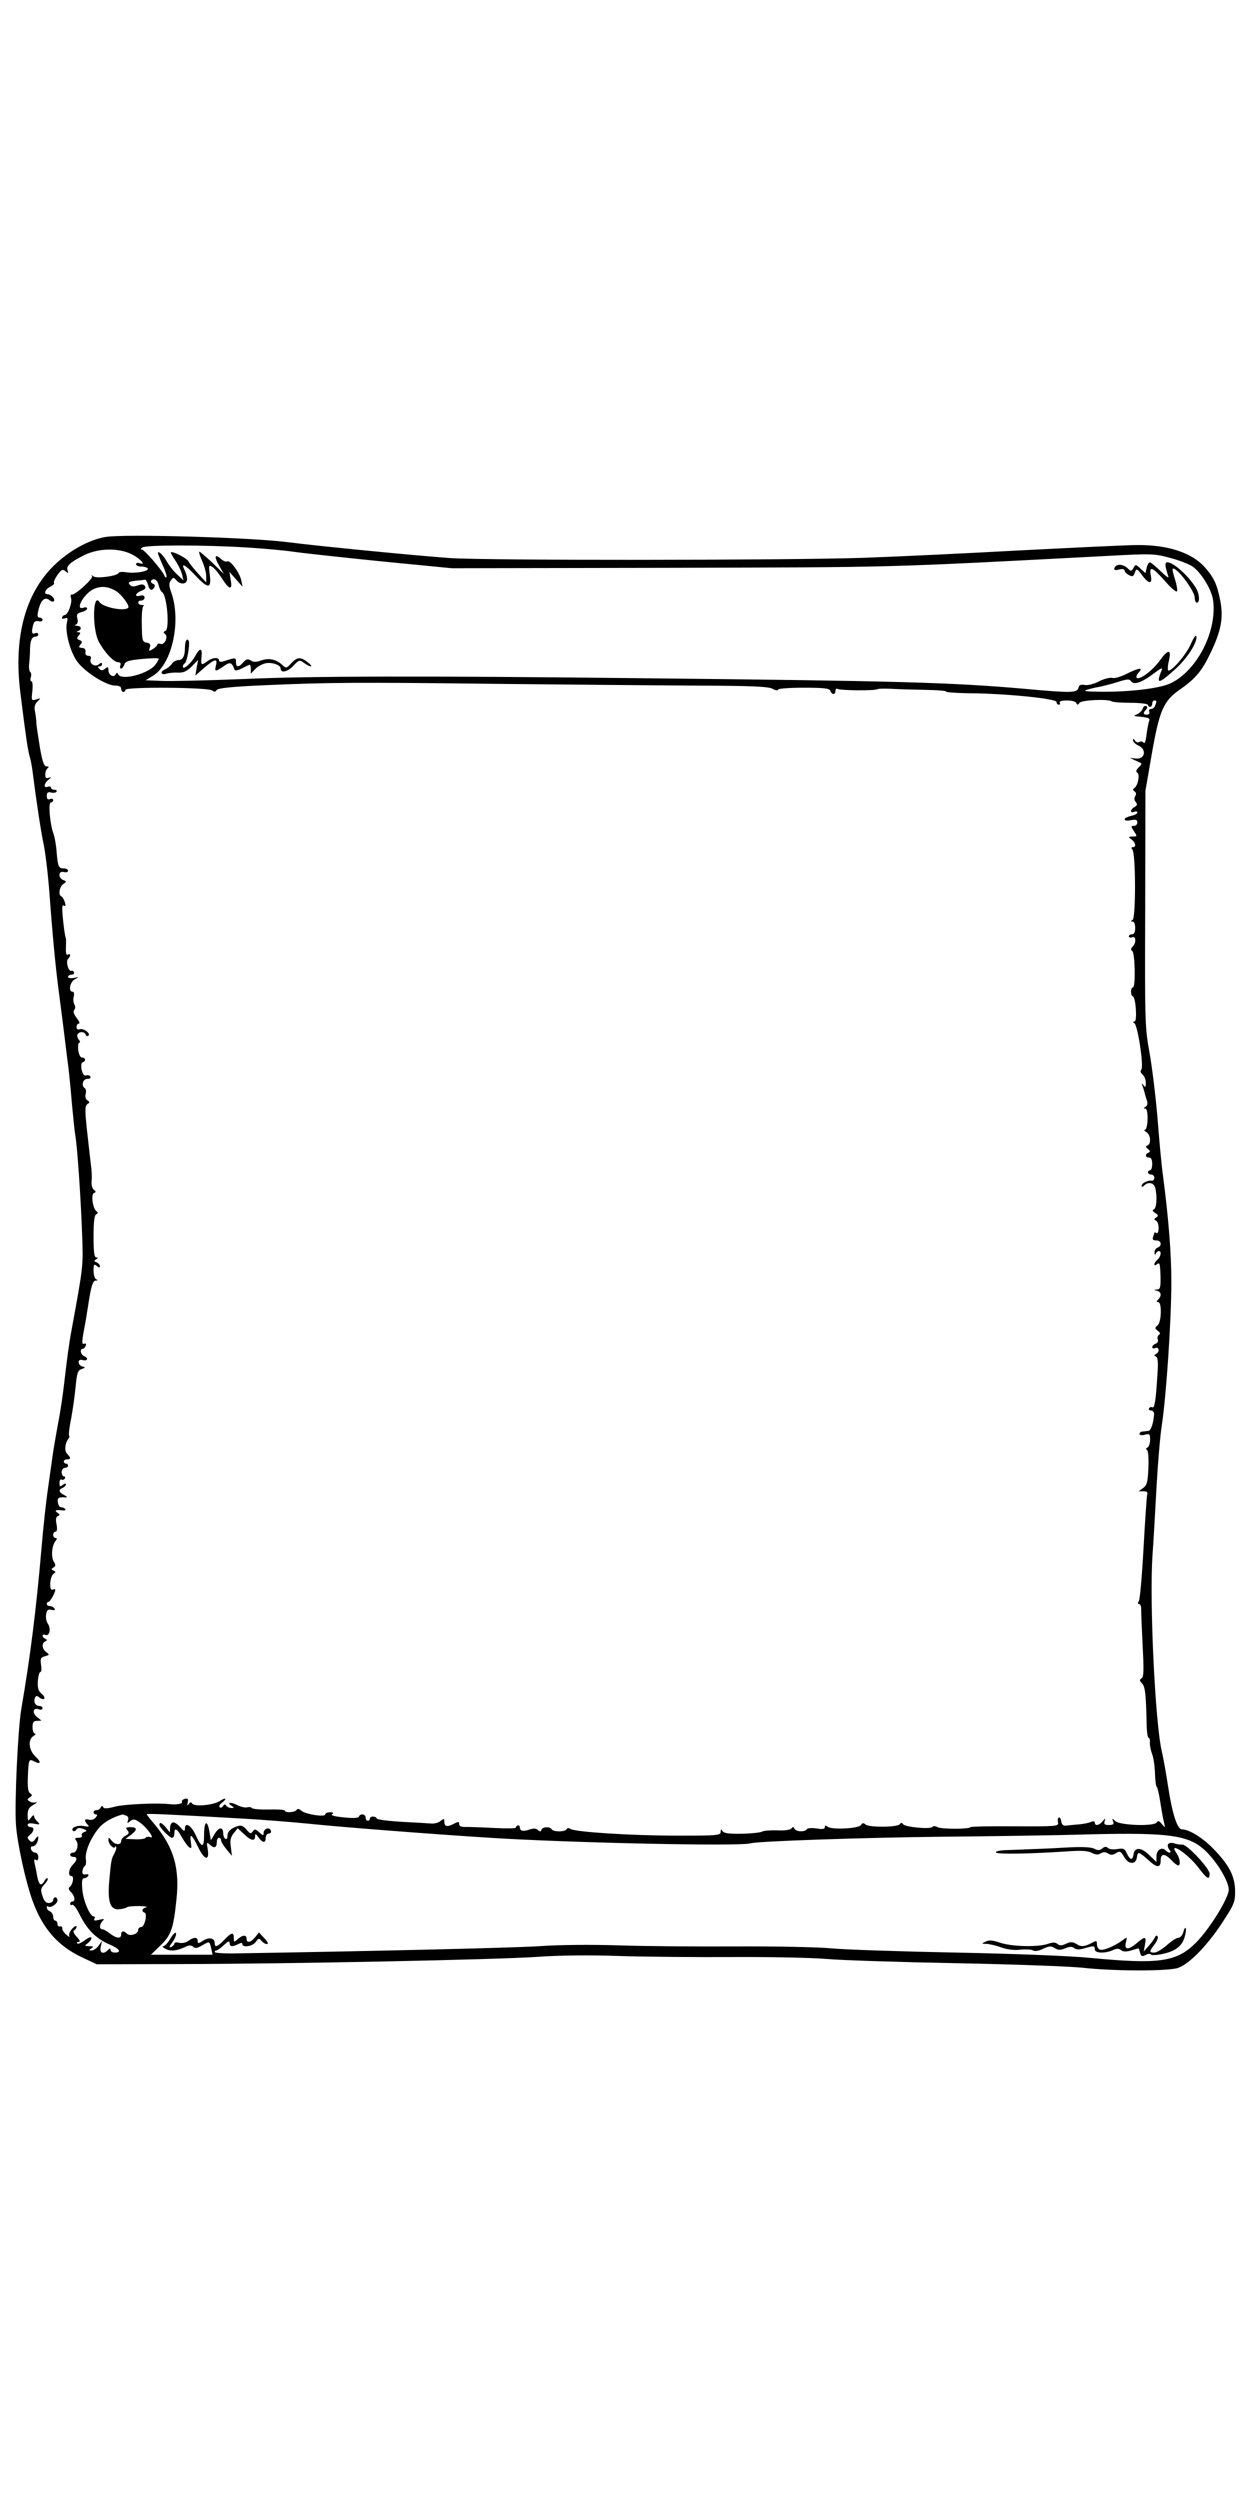 <?xml version="1.0" standalone="no"?>
<!DOCTYPE svg PUBLIC "-//W3C//DTD SVG 20010904//EN"
 "http://www.w3.org/TR/2001/REC-SVG-20010904/DTD/svg10.dtd">
<svg version="1.0" xmlns="http://www.w3.org/2000/svg"
 width="200pt" height="400pt" viewBox="0 0 588 691"
 preserveAspectRatio="xMidYMid meet">
<g transform="translate(0,691) scale(0.1,-0.1)"
fill="#000000" stroke="none" class="pergamino_svg">
<path d="M496 6809 c-78 -13 -171 -65 -242 -134 -136 -133 -191 -340 -158
-600 25 -202 35 -271 44 -300 5 -16 11 -50 14 -75 17 -135 38 -273 51 -335 8
-38 19 -128 25 -200 17 -229 31 -377 46 -490 8 -60 19 -148 25 -195 6 -47 14
-119 20 -160 5 -41 13 -124 18 -185 6 -60 12 -123 15 -140 9 -45 26 -291 32
-460 6 -156 7 -150 -51 -465 -9 -47 -22 -144 -30 -216 -8 -73 -22 -167 -31
-210 -8 -44 -19 -106 -24 -139 -5 -33 -15 -109 -24 -170 -9 -60 -23 -189 -31
-285 -25 -289 -53 -512 -95 -755 -16 -96 -32 -442 -25 -543 6 -87 45 -267 78
-358 47 -130 119 -213 232 -266 l70 -33 390 1 c539 1 1498 21 1685 34 97 7
239 9 380 4 124 -4 366 -6 538 -5 172 1 370 -3 440 -9 70 -6 345 -15 612 -20
267 -5 532 -15 590 -21 149 -17 406 -17 452 -1 53 19 137 105 207 212 57 87
61 98 61 149 -1 70 -27 121 -100 197 -52 54 -115 93 -151 94 -21 0 -45 74 -64
200 -9 58 -22 133 -30 167 -31 132 -58 697 -44 918 5 66 13 210 19 320 6 110
17 243 25 295 21 136 45 494 45 673 0 140 -13 300 -40 507 -6 41 -17 161 -25
265 -9 105 -26 244 -38 310 -21 116 -22 141 -20 675 l1 555 30 173 c36 206 55
250 133 304 72 50 104 88 144 173 49 102 61 164 45 245 -15 76 -29 107 -72
156 -61 69 -175 107 -322 105 -45 0 -290 -12 -546 -25 -256 -14 -589 -30 -740
-35 -352 -12 -1774 -13 -1945 -1 -167 12 -617 56 -765 75 -173 22 -767 39
-854 24z m659 -49 c83 -5 182 -14 222 -20 40 -6 224 -26 410 -45 l338 -33
1030 2 c1077 3 988 0 2055 56 205 11 219 11 293 -9 43 -11 91 -30 107 -41 41
-29 88 -106 96 -156 21 -145 -73 -332 -199 -393 -50 -24 -188 -41 -327 -40
-75 1 -89 3 -65 10 17 5 42 11 56 13 15 3 52 12 84 22 46 15 58 16 65 5 12
-20 51 -7 106 35 33 25 45 31 39 18 -28 -70 -17 -69 61 1 59 52 110 133 101
158 -2 7 -14 -11 -26 -39 -21 -49 -95 -134 -106 -122 -3 3 -2 24 4 47 12 54
-4 53 -44 -2 -33 -46 -92 -90 -107 -81 -5 3 -2 14 8 25 24 26 4 24 -55 -5 -27
-14 -57 -23 -68 -20 -11 3 -40 -4 -63 -16 -25 -13 -53 -20 -68 -17 -18 3 -26
0 -29 -14 -7 -24 -35 -24 -255 -4 -346 30 -581 37 -1833 50 -992 11 -1526 10
-1835 -4 -173 -7 -349 -11 -390 -9 l-75 3 36 22 c89 56 132 256 85 390 -12 33
-12 45 -2 58 11 15 13 15 25 1 20 -23 51 -20 51 5 0 11 -5 29 -11 41 -20 38 0
29 47 -21 63 -67 79 -67 71 -1 -6 46 -5 49 12 38 10 -6 30 -30 45 -54 35 -55
51 -57 41 -6 l-6 37 31 -35 31 -35 -6 30 c-8 37 -53 98 -66 89 -6 -3 -19 2
-30 12 -29 26 -33 11 -8 -32 l22 -39 -54 53 c-30 28 -58 52 -61 52 -4 0 2 -19
12 -42 11 -24 20 -56 20 -73 l0 -30 -39 43 c-21 23 -41 49 -45 57 -5 13 -75
49 -82 42 -2 -2 7 -19 21 -39 13 -19 27 -48 31 -64 l7 -29 -27 25 c-15 13 -37
40 -49 60 -20 34 -38 52 -44 46 -2 -2 8 -27 21 -57 14 -29 22 -56 19 -59 -3
-3 -8 1 -10 8 -9 23 -94 122 -106 122 -7 0 -6 4 3 10 19 12 291 12 485 0z
m-534 -33 c41 -21 69 -54 35 -41 -9 3 -16 1 -16 -5 0 -6 11 -11 24 -11 14 0
27 -4 31 -9 8 -13 -58 -25 -100 -18 -19 3 -35 2 -37 -3 -5 -15 -106 -28 -119
-16 -8 7 -10 7 -6 0 6 -11 -82 -91 -96 -86 -5 1 -6 -6 -3 -16 7 -21 -14 -79
-29 -80 -5 0 -11 -5 -13 -11 -2 -7 3 -8 13 -5 13 5 15 2 10 -19 -10 -38 12
-129 44 -178 32 -50 138 -119 183 -119 18 0 28 -5 28 -15 0 -8 5 -15 10 -15 6
0 10 5 10 10 0 15 391 12 408 -3 10 -8 16 -7 21 2 6 9 70 16 232 23 301 13
427 14 1094 6 314 -3 726 -7 916 -8 272 -1 352 -4 373 -15 14 -8 26 -10 26 -4
0 5 52 9 120 9 98 0 122 -3 126 -15 8 -20 24 -19 24 1 0 8 5 12 11 8 13 -7
173 -9 186 -1 4 3 33 3 63 2 30 -2 101 -4 158 -5 56 -1 102 -4 102 -8 0 -4 48
-7 108 -8 168 -1 412 -25 412 -41 0 -7 5 -13 11 -13 5 0 7 5 4 10 -4 6 10 10
34 10 22 0 42 -5 44 -12 4 -10 8 -10 15 1 10 13 131 19 151 7 5 -4 46 -7 90
-7 45 0 81 -5 81 -10 0 -5 5 -9 10 -9 6 0 10 7 10 15 0 8 5 15 10 15 12 0 12
-3 4 -24 -3 -9 -12 -16 -20 -16 -7 0 -11 -6 -8 -13 3 -8 -2 -14 -11 -14 -18 0
-19 9 -4 24 7 7 7 13 1 17 -6 3 -13 -2 -17 -13 -3 -10 -16 -22 -28 -27 -18 -6
-14 -8 21 -11 36 -4 43 -7 37 -21 -3 -9 -9 -39 -12 -65 -3 -27 -9 -43 -13 -36
-4 6 -13 8 -20 4 -7 -4 -16 -2 -21 6 -6 11 -9 11 -9 1 0 -7 11 -18 25 -24 41
-18 31 -67 -13 -61 l-27 3 25 -12 c14 -6 27 -13 29 -14 2 -2 -4 -11 -14 -20
-11 -12 -13 -19 -5 -24 13 -8 3 -61 -14 -72 -8 -6 -8 -10 1 -16 8 -5 9 -13 3
-22 -5 -9 -5 -20 3 -28 8 -11 7 -16 -6 -23 -21 -12 -23 -31 -2 -23 8 4 15 2
15 -4 0 -5 -14 -12 -30 -15 -16 -4 -30 -11 -30 -16 0 -6 13 -8 30 -4 23 4 30
2 30 -11 0 -9 -7 -16 -16 -16 -15 0 -15 -2 0 -25 16 -24 16 -25 -6 -25 -21 -1
-22 -2 -5 -14 19 -15 23 -36 6 -36 -8 0 -8 -4 -2 -12 16 -21 16 -320 1 -330
-10 -6 -10 -8 0 -8 7 0 12 -13 12 -30 0 -20 -5 -30 -15 -30 -8 0 -15 -4 -15
-10 0 -5 7 -7 15 -4 19 8 21 -26 3 -44 -9 -9 -10 -15 -2 -20 13 -9 17 -172 3
-172 -11 0 -12 -37 0 -42 14 -5 21 -118 8 -118 -8 0 -9 -3 -1 -8 16 -10 45
-203 33 -218 -6 -8 -4 -15 6 -24 8 -7 15 -24 15 -39 0 -21 -2 -23 -11 -11 -9
12 -10 11 -4 -5 4 -11 8 -24 9 -30 1 -5 6 -21 10 -34 6 -16 4 -26 -5 -32 -10
-6 -11 -9 -1 -9 15 0 13 -100 -3 -100 -5 0 -2 -5 8 -11 20 -12 23 -55 5 -62
-10 -4 -9 -8 2 -17 11 -9 12 -13 3 -17 -18 -7 -16 -23 2 -23 10 0 15 -10 15
-30 0 -16 -4 -30 -10 -30 -5 0 -10 -4 -10 -10 0 -5 7 -10 15 -10 8 0 15 -7 15
-15 0 -9 -6 -15 -12 -14 -19 3 -48 -12 -48 -24 0 -7 4 -7 12 1 19 19 45 14 52
-10 10 -39 7 -96 -6 -102 -9 -3 -7 -8 6 -17 15 -9 16 -13 5 -21 -11 -7 -11
-11 -1 -15 6 -2 12 -18 12 -34 0 -18 -4 -28 -10 -24 -5 3 -10 4 -10 1 0 -2 -3
-11 -6 -20 -4 -12 0 -16 15 -16 24 0 29 -25 6 -34 -8 -3 -15 -13 -14 -23 0
-11 3 -13 6 -5 2 6 9 12 14 12 14 0 10 -26 -6 -40 -8 -7 -15 -17 -15 -22 0 -7
5 -6 14 1 11 9 13 -1 15 -54 1 -56 -1 -65 -16 -66 -17 -1 -17 -2 0 -6 20 -5
22 -24 5 -41 -9 -9 -9 -12 0 -12 18 0 16 -95 -3 -110 -14 -11 -13 -14 1 -25
12 -8 13 -14 6 -19 -6 -4 -9 -13 -6 -21 4 -8 -1 -18 -10 -21 -9 -3 -16 -11
-16 -16 0 -6 7 -8 15 -4 18 7 21 -20 3 -28 -10 -5 -10 -7 -1 -12 10 -4 12 -28
7 -92 -7 -115 -13 -154 -24 -147 -5 3 -11 1 -15 -5 -3 -5 1 -10 9 -10 9 0 15
-8 15 -17 -3 -42 -15 -78 -27 -79 -6 -1 -19 -2 -27 -3 -8 0 -15 -6 -15 -11 0
-6 11 -8 25 -4 23 6 25 3 25 -24 0 -17 -6 -33 -12 -36 -8 -4 -9 -8 -3 -11 6
-3 9 -38 7 -85 -3 -68 -7 -82 -25 -95 l-21 -15 22 0 c17 0 22 -4 18 -17 -2
-10 -10 -124 -17 -253 -7 -129 -17 -241 -22 -247 -6 -9 -6 -13 1 -13 6 0 11
-12 10 -27 0 -16 3 -93 7 -171 6 -115 5 -146 -5 -152 -11 -7 -10 -11 2 -24 15
-14 19 -51 22 -204 1 -28 5 -52 9 -52 5 0 7 -10 6 -22 -1 -13 4 -36 10 -53 7
-16 13 -58 14 -92 1 -35 5 -63 8 -63 3 0 11 -33 17 -72 6 -40 14 -84 18 -98 5
-24 5 -25 -11 -5 -12 15 -18 17 -24 7 -12 -19 -170 -14 -194 6 -16 15 -17 14
-11 -1 5 -13 0 -17 -20 -17 -20 0 -24 4 -20 18 5 16 5 16 -9 0 -16 -20 -37
-24 -37 -7 0 7 -7 8 -17 4 -10 -5 -36 -10 -58 -12 -22 -2 -49 -4 -60 -6 -14
-1 -21 5 -23 21 -2 12 -7 20 -12 17 -4 -3 -6 -13 -3 -23 4 -18 -7 -19 -202
-18 -114 1 -208 -1 -210 -4 -6 -10 -137 -10 -155 0 -11 6 -21 6 -24 1 -8 -12
-129 -1 -138 13 -6 8 -10 8 -15 0 -11 -15 -143 -16 -161 -2 -10 9 -15 9 -22
-2 -10 -17 -139 -23 -157 -8 -9 7 -13 7 -13 -2 0 -9 -11 -11 -39 -6 -23 3 -42
2 -46 -4 -9 -14 -52 -12 -58 3 -4 9 -8 9 -14 1 -5 -7 -33 -11 -68 -9 -33 1
-65 -2 -70 -6 -6 -4 -48 -9 -94 -10 -62 -1 -85 2 -92 12 -7 11 -9 10 -9 -3 0
-17 -16 -18 -201 -18 -217 0 -487 17 -506 32 -7 5 -14 5 -18 -2 -8 -13 -62
-13 -70 0 -9 14 -42 12 -48 -2 -3 -10 -7 -10 -17 -1 -9 8 -20 8 -42 1 -28 -10
-43 -6 -43 13 0 5 -4 8 -10 7 -5 -2 -9 -6 -8 -10 2 -4 -43 -5 -100 -2 -56 3
-117 5 -134 5 -23 -1 -33 3 -33 13 0 13 -4 13 -27 1 -30 -16 -43 -12 -43 12 0
14 -2 14 -18 2 -9 -8 -28 -13 -42 -12 -14 1 -77 5 -140 8 -63 4 -116 10 -118
16 -5 12 -32 12 -32 -1 0 -5 -4 -10 -10 -10 -5 0 -10 7 -10 15 0 17 -26 21
-32 4 -2 -6 -27 -8 -71 -3 -43 4 -64 10 -55 15 9 6 6 9 -9 9 -13 0 -23 -4 -23
-10 0 -14 -92 0 -112 17 -11 10 -18 11 -23 4 -7 -12 -55 -15 -55 -3 0 4 -34 6
-75 5 -41 -1 -77 2 -80 7 -3 4 -13 6 -23 3 -10 -2 -31 3 -47 11 -30 16 -51 12
-25 -4 13 -8 12 -10 -2 -10 -9 0 -20 5 -24 11 -4 8 -9 7 -15 -2 -4 -7 -12 -10
-16 -5 -4 4 0 13 10 20 27 21 20 28 -9 9 -31 -20 -120 -28 -130 -12 -4 8 -10
7 -16 -2 -7 -10 -9 -8 -5 7 3 17 1 20 -14 17 -10 -3 -16 -9 -13 -14 5 -9 -24
-14 -56 -11 -59 7 -214 0 -257 -11 -37 -10 -54 -11 -58 -3 -3 8 -7 7 -11 -1
-3 -7 -12 -13 -20 -13 -8 0 -14 -4 -14 -10 0 -5 5 -10 11 -10 8 0 7 -5 -1 -15
-7 -9 -21 -13 -31 -10 -22 7 -25 -5 -7 -23 10 -10 6 -11 -17 -7 -31 6 -65 -8
-52 -22 5 -4 12 -2 16 5 5 9 15 10 31 4 20 -7 21 -10 6 -15 -10 -4 -14 -11
-11 -17 3 -6 -4 -10 -16 -10 -16 0 -19 -3 -11 -13 14 -17 4 -57 -14 -57 -8 0
-14 -4 -14 -10 0 -5 7 -10 15 -10 20 0 19 -15 -2 -36 -20 -20 -25 -54 -7 -54
14 0 7 -41 -9 -52 -6 -4 -4 -13 6 -23 19 -18 23 -45 7 -45 -5 0 -10 -5 -10
-11 0 -5 4 -8 9 -4 6 3 22 -18 36 -47 35 -70 77 -112 136 -138 51 -21 64 -40
29 -40 -11 0 -20 5 -20 12 0 9 -3 9 -12 0 -23 -23 -41 -14 -34 16 l6 27 -16
-22 c-9 -13 -24 -23 -33 -23 -14 0 -14 2 -1 10 12 8 10 10 -10 10 -23 1 -24 2
-7 14 9 7 17 18 17 25 0 7 -13 2 -30 -10 -16 -13 -33 -20 -37 -16 -3 4 0 7 7
7 9 0 6 8 -9 24 -14 15 -19 26 -12 31 6 3 11 11 11 17 0 7 -9 2 -21 -10 -11
-13 -17 -28 -13 -35 4 -6 -2 -4 -14 7 -12 10 -20 23 -19 30 1 6 -4 10 -10 9
-7 -2 -13 4 -13 12 0 8 -4 15 -10 15 -5 0 -10 9 -10 19 0 10 -7 21 -15 25 -8
3 -15 11 -15 17 0 7 3 9 6 6 10 -10 44 12 44 28 0 8 -4 15 -10 15 -5 0 -10 -6
-10 -13 0 -7 -9 -13 -19 -14 -14 -1 -23 8 -31 32 -10 30 -9 37 9 56 12 13 18
25 15 28 -3 3 -10 -2 -15 -12 -15 -27 -26 -20 -34 21 -3 20 -9 48 -12 61 -4
17 -2 22 6 17 7 -5 11 0 11 13 0 12 -6 21 -14 21 -8 0 -16 7 -20 15 -3 9 0 15
8 15 14 0 26 21 26 43 0 6 -6 2 -14 -9 -12 -16 -17 -17 -28 -6 -11 11 -10 15
2 25 20 16 23 37 5 37 -8 0 -15 5 -15 11 0 7 11 9 31 5 27 -5 29 -4 15 10 -9
8 -16 20 -16 27 0 6 -7 2 -15 -9 -14 -18 -14 -17 -15 13 0 25 6 36 27 48 16 9
21 14 12 12 -9 -3 -22 -1 -30 4 -12 8 -12 10 1 19 12 8 13 12 2 19 -10 6 -13
29 -11 77 3 83 5 87 30 73 32 -16 34 -3 5 24 -31 29 -36 80 -8 96 9 6 12 11 6
11 -6 0 -11 14 -11 30 0 24 5 30 21 30 l21 1 -22 18 c-24 20 -16 46 10 35 10
-3 17 -1 17 5 0 6 -6 11 -14 11 -19 0 -29 17 -22 37 5 12 9 13 21 3 9 -7 19
-10 23 -6 4 4 -2 15 -13 24 -15 13 -19 27 -17 60 2 23 7 42 12 42 5 0 6 15 3
34 -4 29 -2 34 18 40 22 6 23 7 6 20 -20 15 -22 42 -4 50 10 5 10 7 0 12 -18
8 -16 25 1 18 19 -7 27 30 11 53 -7 10 -11 30 -8 45 4 20 9 24 26 20 14 -3 18
-1 13 6 -4 7 -14 12 -22 12 -8 0 -14 5 -14 10 0 6 4 10 8 10 8 0 32 43 32 57
0 3 -6 3 -13 0 -17 -6 -13 63 5 75 11 8 11 10 -1 15 -11 5 -11 7 0 14 11 7 12
12 2 28 -14 22 -9 77 8 97 8 10 8 14 0 14 -6 0 -11 7 -11 15 0 8 5 15 11 15 7
0 9 12 5 34 -5 23 -3 36 6 39 10 4 10 8 -2 16 -16 11 -8 15 25 11 11 -1 16 2
12 7 -5 4 -14 8 -20 8 -7 0 -13 10 -15 23 -3 21 4 26 38 23 8 0 5 4 -8 11 -26
13 -28 26 -7 34 8 4 15 11 15 16 0 6 -6 5 -15 -2 -13 -10 -15 -9 -15 9 0 12 4
20 9 16 5 -3 12 -1 16 5 3 5 1 10 -4 10 -6 0 -11 9 -11 20 0 11 7 20 15 20 8
0 15 5 15 10 0 6 -4 10 -10 10 -5 0 -10 5 -10 10 0 6 7 10 15 10 19 0 19 7 1
26 -14 14 -11 48 5 70 5 6 7 13 4 16 -3 3 1 40 10 82 8 43 17 110 21 151 6 63
10 74 28 80 18 6 19 8 4 12 -10 2 -18 11 -18 20 0 10 6 14 20 10 23 -6 27 11
5 19 -16 7 -21 34 -6 34 5 0 11 7 14 14 4 10 1 13 -7 10 -10 -4 -11 5 -5 43
12 64 14 75 29 171 10 61 18 82 29 83 11 0 12 2 4 6 -7 2 -13 21 -13 40 0 30
2 34 15 23 11 -9 15 -9 15 -1 0 6 -7 14 -16 18 -13 5 -13 7 -2 14 10 7 10 9 1
9 -10 0 -13 27 -13 99 0 70 4 101 13 104 8 4 9 8 1 14 -18 13 -27 80 -12 86
10 4 10 7 0 15 -8 5 -13 23 -11 43 2 19 0 54 -4 79 -3 25 -11 96 -18 159 -10
95 -10 114 2 122 12 8 12 10 0 18 -8 5 -12 18 -8 30 3 12 1 24 -4 27 -18 11
-10 44 12 44 12 0 17 4 14 11 -4 6 -13 8 -20 5 -9 -3 -16 6 -21 27 -4 20 -2
33 5 35 16 5 14 22 -3 22 -8 0 -15 14 -18 35 -2 19 0 35 5 35 5 0 4 7 -3 15
-6 8 -9 19 -5 25 9 14 32 13 38 -2 2 -7 8 -9 13 -5 12 11 -24 37 -42 30 -8 -3
-14 1 -14 11 0 9 5 16 11 16 6 0 1 12 -10 26 -14 18 -18 31 -12 38 6 7 6 17 1
26 -5 8 -7 25 -3 37 3 14 1 23 -6 23 -21 0 -12 47 12 59 21 11 21 11 -5 6 -16
-3 -28 -1 -28 5 0 5 7 10 16 10 9 0 14 5 12 11 -2 6 -7 9 -12 7 -14 -5 -28 44
-16 56 13 13 13 29 -1 20 -7 -4 -10 7 -9 32 1 22 1 41 0 44 -5 14 -10 51 -15
103 -4 43 -3 57 6 52 8 -5 9 -1 4 16 -4 13 -12 26 -16 27 -16 6 -10 44 8 58
17 12 17 13 1 19 -26 10 -24 45 2 38 11 -3 20 0 20 6 0 6 -9 11 -20 11 -25 0
-28 9 -34 80 -2 30 -9 67 -14 82 -17 43 -26 148 -13 148 6 0 11 5 11 11 0 6
-7 9 -15 5 -10 -4 -15 1 -15 15 0 16 5 20 20 16 11 -3 23 -1 26 4 3 5 -2 9
-10 9 -9 0 -16 4 -16 10 0 5 -7 7 -15 4 -21 -8 -19 16 3 33 15 13 15 14 0 9
-12 -4 -16 1 -15 17 0 12 6 25 12 29 6 5 4 8 -6 8 -12 0 -20 21 -32 93 -8 50
-16 101 -16 112 0 11 -3 34 -6 51 -5 22 -2 36 11 49 17 17 17 17 -5 10 -23 -7
-24 -6 -19 39 3 26 1 46 -4 46 -5 0 -7 9 -3 19 3 11 2 22 -3 25 -4 2 -7 20 -5
38 2 18 4 47 4 63 0 43 8 65 25 65 8 0 14 5 14 11 0 6 -7 9 -15 5 -16 -6 -18
5 -9 40 4 15 11 20 25 17 10 -3 19 0 19 6 0 6 -6 11 -14 11 -11 0 -12 8 -4 41
12 44 30 58 52 40 7 -6 16 -8 19 -4 9 9 -13 33 -30 33 -20 0 -11 23 15 36 12
6 19 13 16 17 -3 3 4 20 16 37 19 26 24 29 38 18 13 -11 15 -10 10 4 -8 20 11
38 77 71 67 34 164 36 226 4z m75 -142 c7 -27 18 -32 30 -13 4 6 2 14 -4 16
-17 5 -15 22 3 22 8 0 18 -12 21 -27 4 -16 11 -31 17 -34 23 -16 36 -174 15
-182 -10 -4 -10 -8 -2 -14 17 -12 -1 -54 -21 -47 -8 3 -15 2 -15 -3 0 -4 -9
-14 -21 -21 -19 -12 -20 -11 -14 7 4 15 1 20 -15 23 -20 3 -22 10 -23 86 -1
47 2 84 8 86 6 3 2 5 -7 5 -22 1 -24 21 -3 21 8 0 15 6 15 14 0 9 -7 12 -20 9
-29 -8 -25 11 5 23 17 6 22 13 17 22 -6 9 -15 10 -35 3 -19 -7 -28 -6 -37 4
-9 11 -4 14 27 18 21 2 41 4 45 5 4 1 10 -9 14 -23z m-149 -31 c26 -17 65 -69
56 -78 -18 -18 -119 2 -135 27 -31 47 -35 -121 -5 -183 24 -48 71 -100 92
-100 11 0 15 -5 11 -15 -3 -8 -1 -15 4 -15 5 0 11 8 15 19 5 15 20 20 81 26
42 4 77 5 80 2 2 -2 -5 -15 -16 -30 -33 -42 -160 -75 -174 -44 -5 9 -7 9 -12
0 -8 -18 -34 -4 -34 19 0 17 -2 18 -15 8 -12 -10 -19 -10 -27 -2 -9 9 -9 12 0
12 7 0 12 5 12 11 0 8 -5 8 -15 -1 -19 -15 -47 4 -38 26 3 9 -1 14 -11 14 -10
0 -16 7 -14 17 2 10 -3 18 -9 19 -24 3 -25 4 -14 18 9 11 8 15 -5 20 -13 5
-14 9 -4 21 10 12 10 15 -1 16 -10 0 -11 2 -1 6 18 7 15 23 -5 24 -11 0 -13 3
-6 6 8 3 11 14 7 28 -5 20 -1 25 20 31 14 3 26 11 26 16 0 6 -7 8 -15 5 -47
-18 -1 67 48 88 34 15 68 11 104 -11z m583 -5773 c96 -5 243 -17 325 -25 143
-15 551 -47 850 -66 378 -24 1180 -41 1226 -26 30 10 531 27 899 31 212 2 521
6 686 11 402 10 486 -4 567 -90 51 -54 97 -134 97 -170 0 -39 -90 -185 -154
-249 -90 -91 -173 -103 -496 -72 -86 9 -366 20 -630 25 -261 5 -527 14 -590
20 -63 6 -266 10 -450 9 -184 -1 -432 1 -550 5 -129 4 -279 3 -375 -4 -127 -8
-813 -24 -1442 -34 -46 0 -83 2 -83 7 0 4 3 7 8 7 4 0 20 11 35 25 20 19 27
22 27 10 0 -18 13 -19 41 -5 13 7 19 7 19 0 0 -18 48 -11 63 10 13 18 16 19
27 5 7 -8 18 -15 26 -15 8 0 3 11 -12 27 l-26 28 -18 -23 c-21 -25 -40 -29
-40 -7 0 20 -19 19 -42 -2 -17 -15 -18 -15 -18 5 0 30 -11 28 -45 -8 -32 -33
-45 -38 -45 -15 0 24 -27 29 -55 11 -22 -14 -25 -15 -25 -1 0 19 -19 19 -44 0
-11 -8 -29 -12 -43 -9 -12 4 -23 2 -23 -4 0 -5 -7 -12 -15 -16 -11 -4 -9 3 6
23 12 16 19 35 17 42 -2 7 -14 -4 -26 -24 -12 -21 -27 -37 -34 -37 -7 0 -2 -6
12 -13 24 -13 57 -8 101 14 10 4 21 3 28 -4 8 -8 19 -7 42 7 35 20 34 21 43
-16 l6 -28 -145 0 -145 0 44 43 c51 48 62 80 76 217 16 147 -13 245 -101 351
-22 26 -39 48 -39 50 0 4 110 -1 440 -20z m-536 13 c9 -3 12 -12 8 -22 -5 -15
-3 -15 10 -4 14 11 21 11 43 -4 33 -22 77 -81 52 -71 -9 3 -19 2 -22 -3 -3 -5
-26 -8 -50 -7 l-45 2 25 18 c32 24 32 37 -1 37 -22 0 -24 -3 -15 -14 10 -12 8
-17 -8 -26 -12 -6 -21 -17 -21 -25 0 -21 -30 -19 -46 3 -12 15 -13 15 -14 1 0
-9 7 -22 15 -29 8 -7 15 -9 15 -5 0 5 3 6 6 3 3 -4 0 -17 -7 -30 -15 -27 -16
-30 -25 -130 -9 -100 5 -139 47 -134 16 1 32 6 36 9 3 4 29 6 57 6 28 -1 43
-3 34 -6 -20 -5 -24 -19 -8 -25 15 -5 0 -68 -16 -68 -8 0 -14 -6 -14 -14 0
-19 -39 -31 -53 -17 -15 15 -27 14 -27 -4 0 -21 -23 -19 -53 5 -14 11 -30 20
-36 20 -15 0 -14 23 2 39 10 10 6 11 -17 5 -21 -5 -27 -4 -22 5 4 6 3 11 -3
11 -18 0 -50 75 -54 129 -3 37 -1 51 9 51 7 0 16 5 19 11 4 6 0 9 -11 7 -14
-2 -18 2 -16 17 2 11 7 21 12 23 4 2 6 16 4 31 -6 34 24 104 63 149 22 26 65
50 110 62 1 0 8 -3 17 -6z"/>
<path d="M5394 6664 l-6 -25 -23 21 c-22 21 -24 21 -33 4 -10 -18 -11 -18 -30
0 -22 19 -53 19 -60 -2 -3 -9 3 -11 22 -6 16 4 26 2 26 -5 0 -5 9 -15 20 -21
17 -9 22 -7 28 11 8 21 10 21 36 -14 32 -42 48 -40 39 3 -8 45 9 37 66 -27 27
-32 53 -54 57 -50 4 3 0 28 -8 54 -9 27 -14 50 -12 52 14 15 104 -102 104
-136 0 -12 5 -23 10 -23 14 0 13 36 -1 63 -29 54 -107 127 -138 127 -13 0 -11
-19 5 -67 4 -10 -12 1 -36 25 -24 23 -47 42 -51 42 -5 0 -12 -12 -15 -26z"/>
<path d="M877 6324 c-4 -4 -7 -20 -7 -35 0 -40 -10 -59 -31 -59 -10 0 -24 -8
-31 -18 -7 -10 -21 -21 -30 -25 -27 -10 -22 -30 5 -21 12 4 37 6 55 5 25 -1
40 6 64 29 l30 31 -7 -37 -6 -37 42 37 c50 42 63 45 55 11 -8 -31 -3 -31 36
-4 30 22 39 19 51 -16 2 -6 15 -4 33 5 16 8 32 16 37 18 4 2 7 -7 7 -19 l0
-23 20 21 c10 12 33 24 49 28 30 6 71 -8 71 -24 0 -24 32 -17 59 11 28 30 30
30 52 14 33 -23 47 -20 16 4 -33 26 -49 25 -77 -5 -23 -25 -24 -25 -44 -6 -29
25 -61 32 -98 19 -22 -8 -36 -8 -48 0 -14 9 -22 7 -36 -9 -22 -25 -34 -24 -34
2 0 22 0 22 -62 2 -10 -3 -18 0 -18 6 0 16 -31 13 -54 -4 -29 -22 -32 -19 -28
20 5 44 -8 45 -31 2 -18 -33 -57 -66 -57 -48 0 6 4 12 9 16 11 6 25 87 19 105
-2 6 -7 8 -11 4z"/>
<path d="M812 762 c-7 -2 -12 -13 -12 -25 l-1 -22 -18 23 c-20 23 -31 28 -31
13 0 -12 47 -61 60 -61 5 0 10 9 10 20 0 30 13 24 34 -15 11 -19 26 -41 34
-48 13 -10 14 -7 10 21 -7 47 4 40 35 -24 30 -61 53 -64 44 -7 -6 33 -5 34 12
19 20 -18 31 -12 31 16 0 10 5 18 10 18 6 0 10 -6 10 -12 0 -7 12 -26 26 -43
l25 -30 -5 41 c-5 32 -1 47 13 65 l19 24 29 -27 c33 -32 53 -36 53 -11 0 14 3
13 16 -5 19 -27 34 -28 34 -2 0 11 7 20 15 20 8 0 12 6 9 14 -7 19 -34 9 -34
-12 0 -13 -3 -12 -21 4 -17 16 -22 16 -30 4 -8 -13 -13 -11 -29 8 -15 18 -25
22 -42 17 -33 -11 -48 -25 -48 -47 0 -10 -4 -16 -10 -13 -5 3 -10 15 -10 25 0
32 -19 32 -39 0 l-19 -32 -7 41 c-10 59 -25 50 -25 -15 0 -64 -11 -64 -41 2
-21 44 -49 59 -49 27 -1 -15 -5 -13 -23 8 -13 14 -28 24 -35 21z"/>
<path d="M5495 660 c-4 -6 -1 -17 5 -25 15 -18 -1 -20 -17 -4 -18 18 -43 2
-43 -28 l0 -27 -34 33 c-38 37 -69 38 -74 3 -4 -29 -16 -28 -31 4 -10 23 -16
26 -45 21 -19 -3 -38 -1 -44 5 -8 8 -16 7 -27 -2 -12 -10 -21 -10 -38 -1 -15
7 -54 9 -117 6 -52 -3 -129 -7 -170 -8 -41 -2 -99 -4 -128 -5 -30 -1 -51 -6
-47 -11 5 -9 152 -7 333 5 69 5 100 3 118 -7 18 -9 30 -10 42 -2 12 7 22 7 35
-1 12 -8 22 -8 37 2 18 11 22 9 38 -18 20 -36 55 -38 60 -2 4 29 8 28 54 -13
42 -38 58 -38 58 1 0 31 20 31 50 -1 13 -14 27 -25 32 -25 13 0 9 34 -8 58
-41 60 55 -4 103 -68 41 -54 53 -61 53 -29 0 25 -106 138 -128 137 -10 -1 -27
2 -39 6 -12 4 -24 2 -28 -4z"/>
<path d="M5566 245 c-4 -14 -14 -25 -22 -25 -9 0 -34 -16 -55 -35 -22 -19 -48
-35 -59 -35 -25 0 -25 4 2 40 12 16 18 33 13 37 -4 5 -10 2 -12 -5 -3 -7 -16
-25 -29 -40 l-24 -27 6 33 c8 39 1 40 -38 7 -40 -34 -60 -33 -52 2 7 28 7 28
-17 10 -37 -27 -90 -49 -105 -43 -8 3 -14 14 -14 25 0 18 -2 19 -27 5 -34 -17
-48 -18 -72 -2 -15 9 -26 9 -46 0 -20 -10 -31 -10 -41 -1 -10 8 -22 8 -45 0
-47 -16 -168 -13 -223 5 -35 12 -53 14 -69 6 -21 -10 -21 -11 4 -11 15 -1 46
-8 70 -17 28 -10 61 -14 90 -10 25 2 51 1 59 -4 8 -5 27 -2 47 8 28 13 37 14
55 3 16 -10 26 -10 49 -1 21 9 33 9 42 1 9 -7 24 -8 48 -1 45 13 49 13 49 -5
0 -18 47 -20 84 -4 19 9 29 9 39 1 9 -8 24 -9 48 -2 18 6 34 10 35 10 1 0 4
-9 7 -21 5 -17 9 -19 26 -10 11 6 22 7 25 2 3 -5 30 -3 61 4 60 14 90 40 100
88 9 36 0 47 -9 12z"/>
</g>
</svg>
